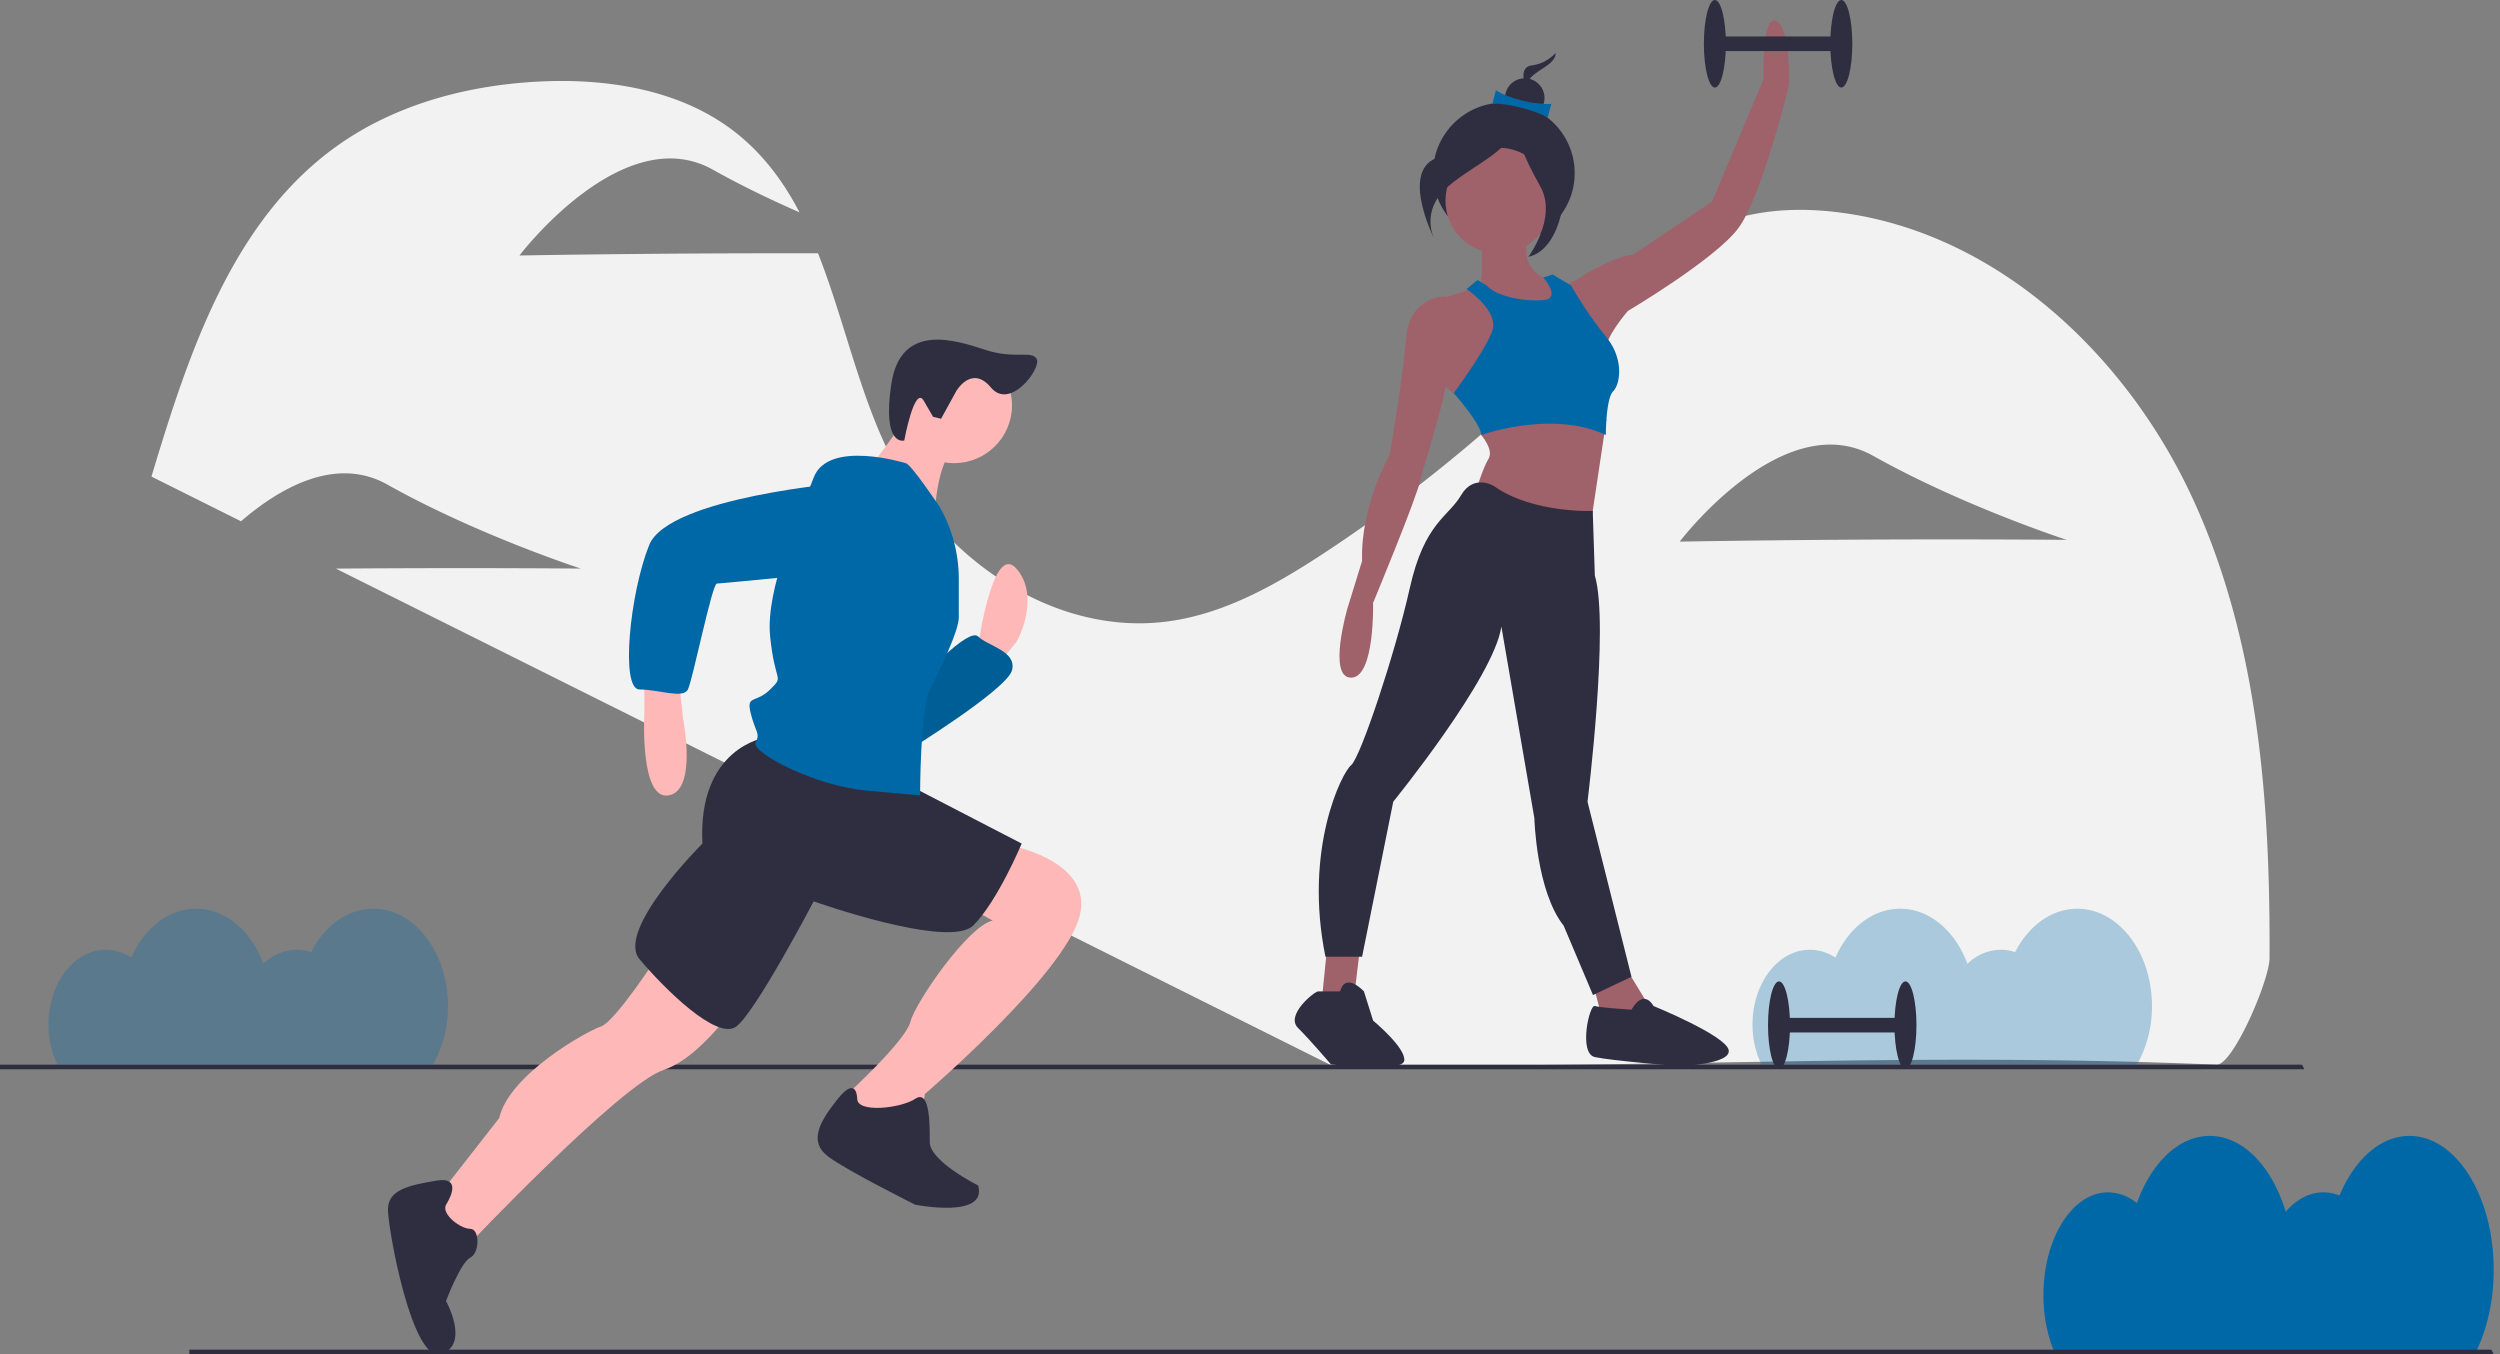 <svg xmlns="http://www.w3.org/2000/svg" viewBox="0 0 323 175">
  <rect x="0" y="0" width="323" height="175" fill="#808080" stroke="none"/>
  <g fill="none" fill-rule="nonzero">
    <path fill="#0068A7" d="M322.185 164.055c0-9.552-4.869-17.295-10.875-17.295-3.775 0-7.1 3.06-9.05 7.704a5.489 5.489 0 0 0-2.079-.415c-1.818 0-3.499.928-4.87 2.497-1.758-5.791-5.485-9.786-9.799-9.786-4.034 0-7.553 3.495-9.43 8.683a5.954 5.954 0 0 0-3.722-1.394c-4.61 0-8.347 5.943-8.347 13.273a19.264 19.264 0 0 0 1.315 7.147h54.664c1.376-2.897 2.193-6.503 2.193-10.414z"/>
    <path fill="#F2F2F2" d="M283.195 64.185c-8.565-18.443-25.326-34.176-45.575-36.74-5.354-.678-10.943-.406-15.911 1.694-6.52 2.757-11.326 8.322-16.182 13.456a194.932 194.932 0 0 1-34.295 28.758c-6.172 4.067-12.791 7.861-20.118 8.902-14.691 2.086-29.222-7.886-35.922-21.066-4.185-8.233-6.119-17.9-9.503-26.463-3.896-.008-8.538-.006-13.533.017-13.805.063-25.042.266-25.042.266S80.47 15.4 92.106 21.923c3.718 2.085 7.613 3.946 11.192 5.513-2.033-3.893-4.598-7.396-8.127-10.212-6.957-5.554-16.38-7.111-25.288-6.698-9.354.434-18.794 2.927-26.395 8.372-13.541 9.698-19.133 26.77-23.92 42.677l11.569 5.773c4.962-4.27 12.218-8.494 18.906-4.744 11.635 6.525 25.001 10.857 25.001 10.857s-11.146-.1-24.951-.037c-2.319.01-4.562.025-6.695.042l128.434 64.089c42.362.594 74.302-1.686 114.555 0 2.099.088 6.821-10.866 6.837-13.749.111-20.317-1.464-41.18-10.029-59.621zm-41.133 5.527c-13.805.063-25.042.266-25.042.266s13.357-17.61 24.992-11.086c11.635 6.525 25.001 10.857 25.001 10.857s-11.146-.1-24.951-.037z"/>
    <path fill="#0068A7" d="M278.034 129.983c0-6.945-4.32-12.575-9.649-12.575-3.349 0-6.299 2.225-8.029 5.602a5.78 5.78 0 0 0-1.844-.302 6.298 6.298 0 0 0-4.32 1.815c-1.56-4.21-4.867-7.115-8.694-7.115-3.579 0-6.7 2.541-8.366 6.313a6.018 6.018 0 0 0-3.302-1.013c-4.09 0-7.405 4.32-7.405 9.65a11.825 11.825 0 0 0 1.166 5.197h48.497a15.148 15.148 0 0 0 1.946-7.572z" opacity=".3"/>
    <path fill="#2F2E41" d="M322.185 174.97H24.462v-.594h297.425zM297.723 138.149H0v-.594h297.425z"/>
    <path fill="#FFB8B8" d="M126.377 83.481s1.875-13.687 5-9.954c3.126 3.733 0 9.332 0 9.332l-2.5 3.111-2.5-1.866v-.623z"/>
    <path fill="#0068A7" d="M118.877 87.837s6.25-6.844 7.5-5.6c1.25 1.245 5 1.867 4.375 4.355-.625 2.489-13.75 10.577-13.75 10.577l1.875-9.332z"/>
    <path fill="#000" d="M118.877 87.837s6.25-6.844 7.5-5.6c1.25 1.245 5 1.867 4.375 4.355-.625 2.489-13.75 10.577-13.75 10.577l1.875-9.332z" opacity=".1"/>
    <path fill="#FFB8B8" d="M83.25 87.214v4.978s-.625 11.198 3.125 10.576c3.75-.622 1.876-9.954 1.876-9.954l-.626-5.6H83.25zM85.125 123.299s-5.625 8.71-7.5 9.332c-1.875.622-11.876 6.221-13.126 11.82l-8.75 11.199 4.375 5.599s20.001-21.153 25.626-23.019C91.376 136.364 97 127.031 97 127.031l-11.875-3.732zM129.502 108.989s11.876 1.867 10.001 9.333c-1.875 7.465-20.001 23.019-20.001 23.019l-.625 3.733-6.875 1.244-3.126-3.111.625-1.866s7.501-6.844 8.126-9.332c.625-2.489 7.5-12.443 10.625-13.065l-4.375-2.489 5.625-7.466z"/>
    <path fill="#2F2E41" d="M57.624 155.65s2.5-3.733-1.25-3.111c-3.75.622-6.25 1.245-6.25 3.733 0 2.489 3.125 19.909 6.875 18.664 3.75-1.244.625-6.843.625-6.843s1.875-4.977 3.125-5.599c1.25-.623 1.25-3.733 0-3.733s-3.75-1.867-3.125-3.111zM110.751 141.963s0-3.111-2.5 0-3.75 5.599-1.25 7.466c2.5 1.866 11.251 6.221 11.251 6.221s9.375 1.866 8.125-2.489c0 0-6.25-3.11-6.25-5.599 0-2.488 0-6.843-1.875-5.599-1.875 1.244-7.501 1.866-7.501 0zM98.876 95.302s-8.75 1.244-8.125 13.687c0 0-11.25 11.199-8.126 14.932 3.126 3.733 10 10.576 12.5 8.71 2.501-1.867 10.001-16.176 10.001-16.176s17.501 6.222 20.626 3.111 6.25-10.577 6.25-10.577l-15.625-8.087-17.501-5.6z"/>
    <path fill="#FFB8B8" d="M123.252 59.84c4.142 0 7.5-3.342 7.5-7.466 0-4.123-3.358-7.465-7.5-7.465-4.142 0-7.5 3.342-7.5 7.465 0 4.124 3.358 7.466 7.5 7.466z"/>
    <path fill="#FFB8B8" d="M117.627 52.997s-4.375 6.843-5.626 7.465c-1.25.622 8.751 6.844 8.751 6.844s0-8.088 3.125-9.954l-6.25-4.355z"/>
    <path fill="#0068A7" d="M117.002 59.84s-10.001-3.11-11.876 1.867-6.25 14.309-5.625 20.53c.625 6.222 1.875 4.977 0 6.844-1.875 1.866-3.125.622-2.5 3.11.625 2.49 1.25 2.49.625 3.733-.625 1.245 7.5 5.6 14.376 6.222l6.875.622s0-11.199 1.25-13.687c1.25-2.489 3.75-7.466 3.75-9.332V74.81c0-3.287-.862-6.517-2.5-9.37 0 0-3.75-5.6-4.375-5.6z"/>
    <path fill="#0068A7" d="M109.501 62.329s-23.126 1.866-25.626 8.088c-2.5 6.221-3.75 18.664-1.25 18.664s5.626 1.244 6.25 0c.626-1.244 3.126-13.687 3.75-13.687.626 0 19.377-1.867 19.377-1.867s8.125-9.954-2.501-11.198z"/>
    <path fill="#2F2E41" d="M123.553 50.524s1.991-3.443 4.479-.453 6.535-2.505 5.914-3.678c-.622-1.172-2.816.053-6.576-1.17-3.76-1.224-11.003-3.716-12.216 4.414-1.213 8.131 1.676 7.279 1.676 7.279s1.324-7.205 2.521-5.135l1.197 2.069 1.038.254 1.967-3.58zM194.298 31.472c5.054 0 9.151-4.078 9.151-9.108s-4.097-9.109-9.151-9.109c-5.053 0-9.15 4.078-9.15 9.109 0 5.03 4.097 9.108 9.15 9.108z"/>
    <path fill="#9F616A" d="M191.373 29.106s.474 8.484-.473 8.484 5.919 4.006 5.919 4.006l4.262-2.356v-2.828s-5.683-.707-3.315-6.835c2.368-6.127-6.393-.471-6.393-.471zM171.485 122.197l-.711 7.07 2.368.707 1.894-1.885.711-5.892zM205.579 126.204l1.184 4.477 3.315 2.121 3.551-1.885-4.025-6.599z"/>
    <path fill="#9F616A" d="M193.623 32.759c3.792 0 6.866-3.06 6.866-6.835 0-3.774-3.074-6.834-6.866-6.834-3.793 0-6.867 3.06-6.867 6.834 0 3.775 3.074 6.835 6.867 6.835zM189.479 51.495l-1.657-.707s-2.841-1.65-3.078-4.95c-.237-3.299 2.367-7.54 2.367-7.54l3.789-1.18 4.451 3.607.047 5.82-5.919 4.95z"/>
    <path fill="#9F616A" d="M187.822 38.769l-.947-.472s-4.736-.236-5.209 5.42c-.474 5.657-2.131 15.084-2.131 15.084s-3.788 6.599-3.552 13.669l-1.894 6.127s-2.604 8.956.474 8.956c3.078 0 2.841-9.663 2.841-9.663s5.682-13.669 6.156-16.026c.474-2.356 4.499-13.433 3.315-16.497-1.184-3.063.947-6.598.947-6.598zM191.373 53.616v2.592s1.658 1.886.948 3.064c-.711 1.178-1.421 3.535-1.421 3.535l3.315 5.185 11.128.943 2.213-14.758-16.183-.561zM201.791 37.119l1.894-.943s4.025-2.828 7.34-3.3l10.181-6.834 6.63-15.79s-.237-8.484 1.657-7.542c1.894.943 1.657 8.249 1.657 8.249s-3.551 14.612-6.629 18.618c-3.078 4.007-14.206 10.605-14.206 10.605s-3.078 3.536-2.841 5.185c.236 1.65-5.683-8.248-5.683-8.248z"/>
    <path fill="#2F2E41" d="M193.031 62.807s-2.605-1.65-4.262 1.178c-1.658 2.829-4.736 3.536-6.63 12.02-1.894 8.484-6.392 21.918-7.576 22.86-1.184.943-6.156 10.841-3.315 24.746h4.735l4.025-20.032s13.023-16.026 13.97-22.625l4.261 24.746s.237 9.427 3.789 13.905l3.788 8.955 4.972-2.357-5.682-22.624s2.841-22.86.947-29.224l-.272-8.342s-7.778.33-12.75-3.206zM173.142 128.089h-2.841c-.474 0-4.262 3.064-2.604 4.713 1.657 1.65 4.261 4.714 4.261 4.714s9.234 1.169 9.471-.481c.237-1.649-4.025-5.175-4.025-5.175l-1.184-3.771s-2.367-2.592-3.078 0zM210.788 130.446s-4.025-.236-4.735-.472c-.71-.235-2.131 6.128 0 6.599 2.131.472 10.891 1.179 10.891 1.179s6.866-.236 6.393-2.121c-.474-1.886-9.708-5.657-9.708-5.657s-1.183-2.356-2.841.472z"/>
    <path fill="#0068A7" d="M192.084 36.883l-1.184-.707-1.421 1.178s4.262 2.828 3.315 5.42c-.947 2.593-4.972 8.014-4.972 8.014s3.551 4.006 3.551 5.42c0 0 9.234-3.3 16.1 0 0 0 0-4.713.948-5.656.947-.943 1.42-4.242-.948-7.07a51.61 51.61 0 0 1-4.498-6.599l-2.368-1.414-1.219.385s2.403 2.679.035 2.914c-2.367.236-6.156-.47-7.339-1.885z"/>
    <path fill="#2F2E41" d="M200.986 6.835a5.007 5.007 0 0 1-3.102 1.617c-2.068.294-.443 3.53-.443 3.53s-.591-1.177.591-2.206c1.182-1.03 2.954-1.618 2.954-2.941z"/>
    <path fill="#2F2E41" d="M196.999 15.197a2.544 2.544 0 0 0 2.55-2.539 2.544 2.544 0 0 0-2.55-2.538 2.545 2.545 0 0 0-2.551 2.538 2.545 2.545 0 0 0 2.551 2.539z"/>
    <path fill="#0068A7" d="M199.976 15.158c-1.97-1.025-5.36-1.83-7.16-1.773l.455-1.733c1.594 1.078 4.966 1.898 7.16 1.772l-.455 1.734z"/>
    <path fill="#2F2E41" d="M195.906 15.31s-3.105 3.973-9.314 4.856-1.331 10.595-1.331 10.595-1.774-3.531 1.774-6.621c3.549-3.09 8.871-4.857 8.871-8.83z"/>
    <path fill="#2F2E41" d="M196.142 15.075s1.774 6.18 4.435 7.063c2.661.883 1.331 10.153-3.104 11.037 0 0 3.77-5.077 1.552-9.05-2.217-3.974-3.548-7.064-2.883-9.05zM237.898 4.713h-16.337v1.886h16.337z"/>
    <path fill="#2F2E41" d="M237.898 11.312c.785 0 1.421-2.532 1.421-5.656 0-3.124-.636-5.656-1.421-5.656-.784 0-1.42 2.532-1.42 5.656 0 3.124.636 5.656 1.42 5.656zM221.561 11.312c.785 0 1.421-2.532 1.421-5.656 0-3.124-.636-5.656-1.421-5.656-.784 0-1.42 2.532-1.42 5.656 0 3.124.636 5.656 1.42 5.656zM246.185 131.511h-16.337v1.885h16.337z"/>
    <path fill="#2F2E41" d="M246.185 138.11c.785 0 1.421-2.533 1.421-5.657 0-3.123-.636-5.656-1.421-5.656s-1.421 2.533-1.421 5.656c0 3.124.636 5.657 1.421 5.657zM229.848 138.11c.785 0 1.421-2.533 1.421-5.657 0-3.123-.636-5.656-1.421-5.656-.784 0-1.421 2.533-1.421 5.656 0 3.124.637 5.657 1.421 5.657z"/>
    <path fill="#0068A7" d="M57.874 129.983c0-6.945-4.32-12.575-9.649-12.575-3.349 0-6.299 2.225-8.029 5.602a5.78 5.78 0 0 0-1.844-.302 6.297 6.297 0 0 0-4.32 1.815c-1.56-4.21-4.867-7.115-8.694-7.115-3.58 0-6.7 2.541-8.366 6.313a6.017 6.017 0 0 0-3.303-1.013c-4.09 0-7.405 4.32-7.405 9.65a11.817 11.817 0 0 0 1.167 5.197h48.497a15.151 15.151 0 0 0 1.946-7.572z" opacity=".3"/>
  </g>
</svg>
